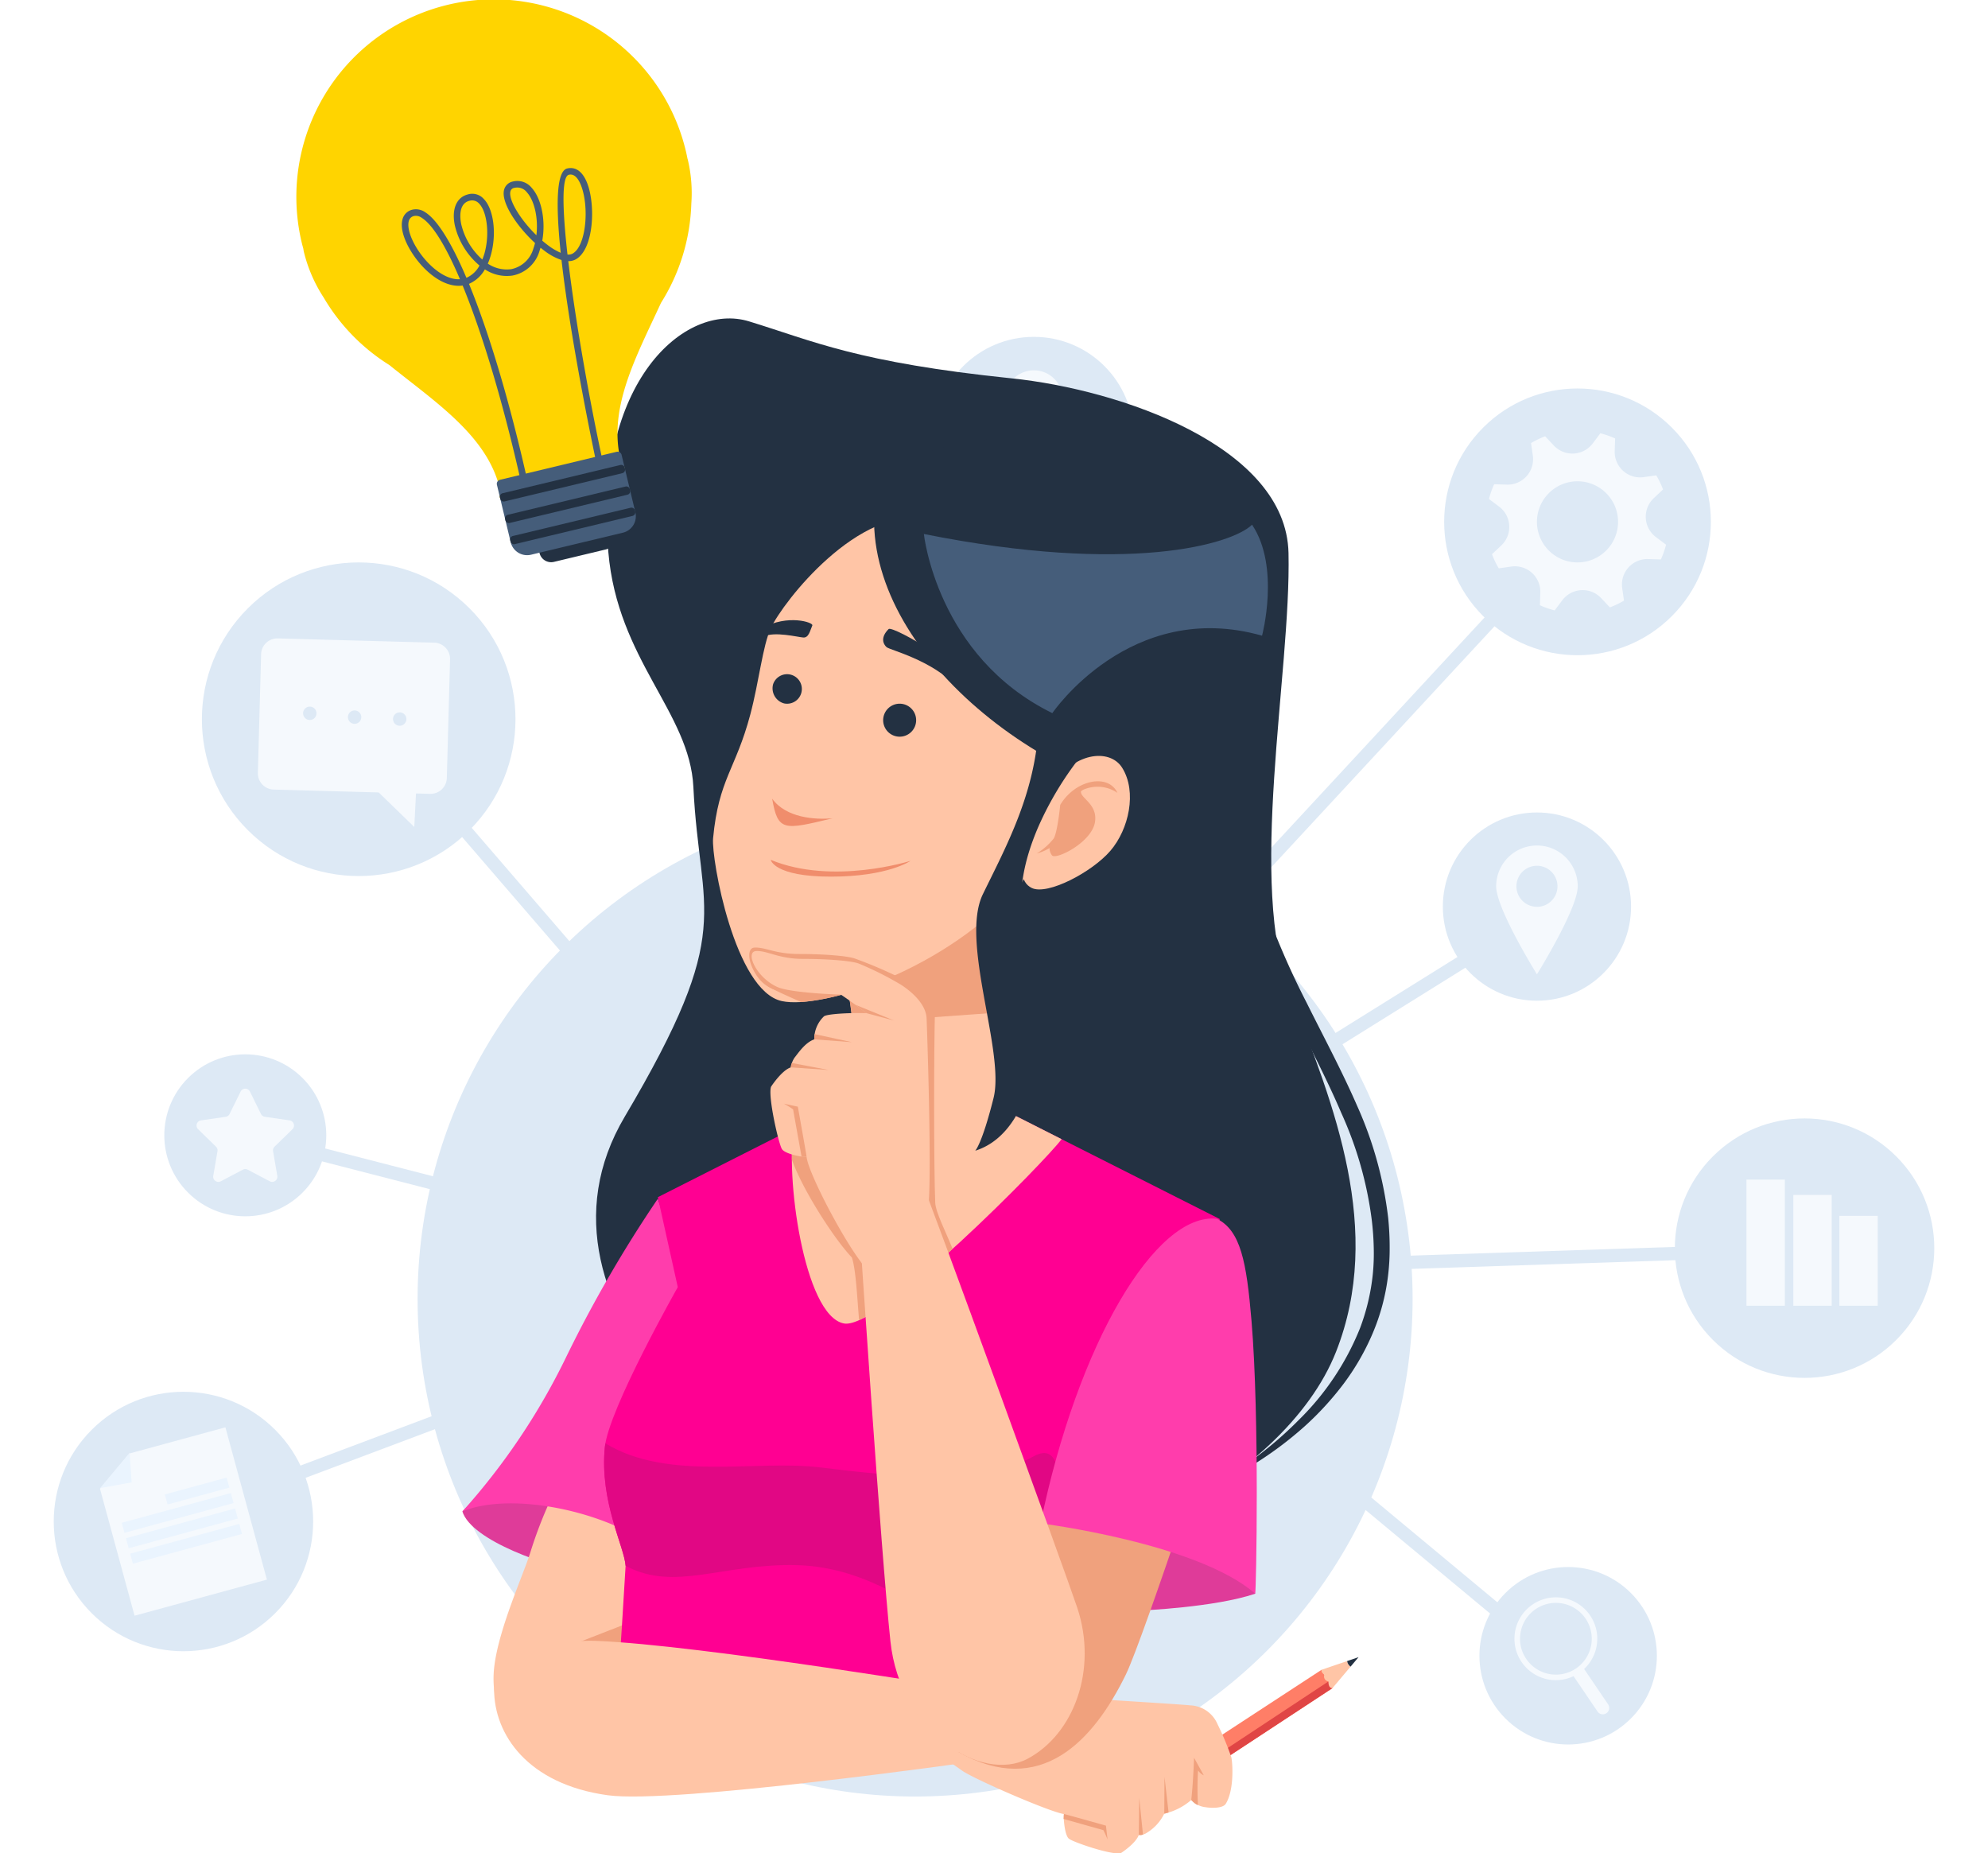 <svg xmlns="http://www.w3.org/2000/svg" width="319.566" height="297.894" viewBox="0 0 319.566 297.894">
  <g id="Grupo_141261" data-name="Grupo 141261" transform="translate(-1058.611 -408.445)">
    <g id="Grupo_80731" data-name="Grupo 80731" transform="translate(1033.258 395)">
      <g id="Grupo_80723" data-name="Grupo 80723" transform="translate(25.354 67.006)">
        <g id="Grupo_80709" data-name="Grupo 80709" transform="translate(49.112 130.362)">
          <rect id="Rectángulo_23101" data-name="Rectángulo 23101" width="50.27" height="2.134" transform="translate(48.68 14.61) rotate(-165.55)" fill="#dde9f5"/>
        </g>
        <g id="Grupo_80710" data-name="Grupo 80710" transform="translate(44.714 159.093)">
          <rect id="Rectángulo_23102" data-name="Rectángulo 23102" width="2.134" height="68.901" transform="translate(0.751 26.255) rotate(-110.613)" fill="#dde9f5"/>
        </g>
        <g id="Grupo_80711" data-name="Grupo 80711" transform="translate(71.695 76.581)">
          <rect id="Rectángulo_23103" data-name="Rectángulo 23103" width="58.685" height="2.134" transform="translate(38.315 45.844) rotate(-130.761)" fill="#dde9f5"/>
        </g>
        <g id="Grupo_80712" data-name="Grupo 80712" transform="translate(149.409 29.328)">
          <rect id="Rectángulo_23104" data-name="Rectángulo 23104" width="2.134" height="58.769" transform="translate(2.079 57.746) rotate(-167.014)" fill="#dde9f5"/>
        </g>
        <g id="Grupo_80713" data-name="Grupo 80713" transform="translate(215.306 184.006)">
          <rect id="Rectángulo_23105" data-name="Rectángulo 23105" width="34.257" height="2.134" transform="translate(26.341 23.542) rotate(-140.258)" fill="#dde9f5"/>
        </g>
        <g id="Grupo_80714" data-name="Grupo 80714" transform="translate(204.781 146.742)">
          <rect id="Rectángulo_23106" data-name="Rectángulo 23106" width="2.134" height="67.973" transform="translate(0.07 4.373) rotate(-91.888)" fill="#dde9f5"/>
        </g>
        <g id="Grupo_80715" data-name="Grupo 80715" transform="translate(192.209 44.524)">
          <rect id="Rectángulo_23107" data-name="Rectángulo 23107" width="2.134" height="69.907" transform="matrix(-0.734, -0.68, 0.68, -0.734, 1.566, 52.73)" fill="#dde9f5"/>
        </g>
        <g id="Grupo_80716" data-name="Grupo 80716" transform="translate(146.535 99.329)">
          <rect id="Rectángulo_23108" data-name="Rectángulo 23108" width="2.134" height="105.141" transform="translate(1.128 57.408) rotate(-121.923)" fill="#dde9f5"/>
        </g>
        <ellipse id="Elipse_4682" data-name="Elipse 4682" cx="15.128" cy="15.128" rx="15.128" ry="15.128" transform="translate(231.932 77.029)" fill="#dde9f5"/>
        <ellipse id="Elipse_4683" data-name="Elipse 4683" cx="79.973" cy="79.973" rx="79.973" ry="79.973" transform="translate(67.126 75.249)" fill="#dde9f5"/>
        <circle id="Elipse_4684" data-name="Elipse 4684" cx="20.851" cy="20.851" r="20.851" transform="translate(29.487 220.481) rotate(-135)" fill="#dde9f5"/>
        <circle id="Elipse_4685" data-name="Elipse 4685" cx="25.205" cy="25.205" r="25.205" transform="translate(57.657 97.688) rotate(-135)" fill="#dde9f5"/>
        <circle id="Elipse_4686" data-name="Elipse 4686" cx="13.018" cy="13.018" r="13.018" transform="translate(39.429 147.331) rotate(-135)" fill="#dde9f5"/>
        <path id="Trazado_181190" data-name="Trazado 181190" d="M1064.343,1152.248a6.556,6.556,0,0,1,6.556,6.556c0,3.621-6.556,14.148-6.556,14.148s-6.556-10.527-6.556-14.148A6.556,6.556,0,0,1,1064.343,1152.248Zm0,9.857a3.3,3.3,0,1,0-3.3-3.3A3.3,3.3,0,0,0,1064.343,1162.1Z" transform="translate(-817.283 -1069.909)" fill="#f5f9fd"/>
        <circle id="Elipse_4687" data-name="Elipse 4687" cx="21.437" cy="21.437" r="21.437" transform="translate(253.58 60.634) rotate(-135)" fill="#dde9f5"/>
        <circle id="Elipse_4688" data-name="Elipse 4688" cx="20.851" cy="20.851" r="20.851" transform="translate(290.079 176.546) rotate(-135)" fill="#dde9f5"/>
        <circle id="Elipse_4689" data-name="Elipse 4689" cx="14.262" cy="14.262" r="14.262" transform="translate(252.076 232.74) rotate(-135)" fill="#dde9f5"/>
        <g id="Grupo_80718" data-name="Grupo 80718" transform="translate(16.069 175.855)">
          <g id="Grupo_80717" data-name="Grupo 80717">
            <path id="Trazado_181191" data-name="Trazado 181191" d="M3032.939,2030.957l15.437-4.207,6.671,24.479-21.273,5.8-5.562-20.411Z" transform="translate(-3028.212 -2026.75)" fill="#f5f9fd"/>
            <rect id="Rectángulo_23109" data-name="Rectángulo 23109" width="10.293" height="1.672" transform="matrix(-0.965, 0.263, -0.263, -0.965, 20.801, 9.695)" fill="#eaf4fe"/>
            <rect id="Rectángulo_23110" data-name="Rectángulo 23110" width="18.179" height="1.672" transform="translate(21.477 12.177) rotate(164.755)" fill="#eaf4fe"/>
            <rect id="Rectángulo_23111" data-name="Rectángulo 23111" width="18.179" height="1.672" transform="translate(22.154 14.658) rotate(164.755)" fill="#eaf4fe"/>
            <rect id="Rectángulo_23112" data-name="Rectángulo 23112" width="18.179" height="1.672" transform="translate(22.83 17.139) rotate(164.755)" fill="#eaf4fe"/>
          </g>
          <path id="Trazado_181192" data-name="Trazado 181192" d="M3236.274,2065.167l.329,4.74-5.057.918Z" transform="translate(-3231.51 -2061.058)" fill="#eaf4fe"/>
        </g>
        <path id="Trazado_181193" data-name="Trazado 181193" d="M951.848,549.343l1.633,1.227a14.618,14.618,0,0,1-.834,2.371l-2.04-.064a4.089,4.089,0,0,0-4.177,4.661l.287,2.021a14.621,14.621,0,0,1-2.266,1.089l-1.4-1.489a4.089,4.089,0,0,0-6.25.342l-1.227,1.633a14.586,14.586,0,0,1-2.371-.834l.065-2.04a4.089,4.089,0,0,0-4.662-4.177l-2.021.287A14.616,14.616,0,0,1,925.5,552.1l1.489-1.4a4.089,4.089,0,0,0-.343-6.25l-1.633-1.227a14.61,14.61,0,0,1,.834-2.371l2.04.064a4.089,4.089,0,0,0,4.177-4.661l-.287-2.021a14.608,14.608,0,0,1,2.266-1.088l1.4,1.489a4.089,4.089,0,0,0,6.25-.342l1.227-1.633a14.591,14.591,0,0,1,2.371.835l-.065,2.04a4.089,4.089,0,0,0,4.661,4.177l2.021-.287a14.611,14.611,0,0,1,1.089,2.266l-1.489,1.4A4.089,4.089,0,0,0,951.848,549.343Zm-12.958-8.954a6.52,6.52,0,1,0,6.866,6.153A6.52,6.52,0,0,0,938.89,540.389Z" transform="translate(-685.667 -516.582)" fill="#f5f9fd"/>
        <g id="Grupo_80720" data-name="Grupo 80720" transform="translate(41.451 49.05)">
          <g id="Grupo_80719" data-name="Grupo 80719" transform="translate(0)">
            <path id="Trazado_181194" data-name="Trazado 181194" d="M2780.61,865.935l-25.146-.685a2.614,2.614,0,0,1-2.542-2.684l.52-19.071a2.613,2.613,0,0,1,2.684-2.542l25.146.685a2.614,2.614,0,0,1,2.542,2.684l-.519,19.071A2.614,2.614,0,0,1,2780.61,865.935Z" transform="translate(-2752.921 -840.952)" fill="#f5f9fd"/>
            <path id="Trazado_181195" data-name="Trazado 181195" d="M2803.4,1059.587l7.014,6.809.352-6.947Z" transform="translate(-2785.27 -1036.084)" fill="#f5f9fd"/>
          </g>
          <path id="Trazado_181196" data-name="Trazado 181196" d="M2955.8,944.868a1.075,1.075,0,1,0-1.339.721A1.074,1.074,0,0,0,2955.8,944.868Z" transform="translate(-2946.425 -932.52)" fill="#dde9f5"/>
          <path id="Trazado_181197" data-name="Trazado 181197" d="M2888.448,950.655a1.075,1.075,0,1,0-1.338.72A1.075,1.075,0,0,0,2888.448,950.655Z" transform="translate(-2871.869 -937.688)" fill="#dde9f5"/>
          <path id="Trazado_181198" data-name="Trazado 181198" d="M2820.652,953.514a1.075,1.075,0,1,0-1.338.72A1.075,1.075,0,0,0,2820.652,953.514Z" transform="translate(-2796.823 -940.24)" fill="#dde9f5"/>
        </g>
        <g id="Grupo_80721" data-name="Grupo 80721" transform="translate(280.74 136.038)">
          <rect id="Rectángulo_23113" data-name="Rectángulo 23113" width="6.167" height="14.449" transform="translate(14.933 5.829)" fill="#f5f9fd"/>
          <rect id="Rectángulo_23114" data-name="Rectángulo 23114" width="6.167" height="17.811" transform="translate(7.533 2.467)" fill="#f5f9fd"/>
          <rect id="Rectángulo_23115" data-name="Rectángulo 23115" width="6.167" height="20.278" transform="translate(0)" fill="#f5f9fd"/>
        </g>
        <g id="Grupo_80722" data-name="Grupo 80722" transform="translate(150.14 0.582)">
          <ellipse id="Elipse_4690" data-name="Elipse 4690" cx="16.049" cy="16.049" rx="16.049" ry="16.049" transform="translate(0)" fill="#dde9f5"/>
          <path id="Trazado_181199" data-name="Trazado 181199" d="M1814.354,446.268a4.623,4.623,0,1,1,5.772,0,6.952,6.952,0,0,1,4.071,6.325v5.966h-13.914v-5.966A6.953,6.953,0,0,1,1814.354,446.268Z" transform="translate(-1801.191 -432.656)" fill="#f5f9fd"/>
        </g>
        <path id="Trazado_181200" data-name="Trazado 181200" d="M1013.543,2283.427a6.653,6.653,0,0,1,8.277,10.368l3.839,5.657a1.028,1.028,0,1,1-1.7,1.155l-3.839-5.658a6.653,6.653,0,0,1-6.576-11.523Zm-1.033,8.746a5.766,5.766,0,1,0,1.534-8.008A5.766,5.766,0,0,0,1012.51,2292.173Z" transform="translate(-767.177 -2079.098)" fill="#f5f9fd"/>
        <path id="Trazado_181201" data-name="Trazado 181201" d="M2995.71,1530.833l3.549,1.865a.833.833,0,0,0,1.209-.878l-.678-3.952a.833.833,0,0,1,.24-.738l2.87-2.8a.833.833,0,0,0-.462-1.422l-3.967-.576a.834.834,0,0,1-.628-.456l-1.775-3.6a.833.833,0,0,0-1.495,0l-1.774,3.6a.834.834,0,0,1-.628.456l-3.968.576a.834.834,0,0,0-.462,1.422l2.871,2.8a.832.832,0,0,1,.24.738l-.678,3.952a.833.833,0,0,0,1.209.878l3.548-1.865A.834.834,0,0,1,2995.71,1530.833Z" transform="translate(-2955.894 -1396.388)" fill="#f5f9fd"/>
      </g>
      <path id="Trazado_181202" data-name="Trazado 181202" d="M1511.6,1230.5a88.589,88.589,0,0,0-.821,18.354,80.8,80.8,0,0,0,3.279,18.185,117.3,117.3,0,0,0,6.852,17.16c2.645,5.537,5.531,10.911,7.887,16.457a59.671,59.671,0,0,1,4.9,17.16c.18,1.474.291,2.958.324,4.444a33.836,33.836,0,0,1-.158,4.413,34.589,34.589,0,0,1-2.04,8.582,43.114,43.114,0,0,1-9.883,14.8,60.3,60.3,0,0,1-6.846,5.952q-1.818,1.373-3.738,2.612c-1.275.833-2.577,1.631-3.93,2.34a52.407,52.407,0,0,0,8.115-4.308,58.007,58.007,0,0,0,7.355-5.592,48.7,48.7,0,0,0,6.287-6.858,38.964,38.964,0,0,0,4.678-8.13,33.889,33.889,0,0,0,2.447-9.122,36.232,36.232,0,0,0,.274-4.73c0-1.566-.085-3.134-.241-4.694a61.353,61.353,0,0,0-4.98-17.975c-2.475-5.677-5.38-11.073-8.086-16.512a129.532,129.532,0,0,1-7.154-16.659,87.536,87.536,0,0,1-3.99-17.651A107.679,107.679,0,0,1,1511.6,1230.5Z" transform="translate(-1287.844 -1108.344)" fill="#233142"/>
      <path id="Trazado_181203" data-name="Trazado 181203" d="M1661.077,823.677c-.372-17.128-27.032-26.266-44.477-28.07-24.863-2.572-31.841-5.975-42.243-9.164s-24.926,9.942-22.619,37.065c1.474,17.333,13.093,25.79,13.671,37.774,1,20.789,6.942,22.616-11.037,53-18.262,30.864,22.01,62.814,46.55,69.751s59.467-10.8,67.8-31.985c7.656-19.458-.261-39.562-7.3-57.333S1661.5,843.18,1661.077,823.677Z" transform="translate(-1428.598 -721.344)" fill="#233142"/>
      <path id="Trazado_181204" data-name="Trazado 181204" d="M2470.668,2210.111c-.427-1.137-16.846-7.25-18.907-6.4s-9.072,8.21-9.072,8.21c1.473,4.727,13.905,8.951,19.662,9.86S2471.095,2211.248,2470.668,2210.111Z" transform="translate(-2343.008 -1955.536)" fill="#df3b99"/>
      <path id="Trazado_181205" data-name="Trazado 181205" d="M2342.657,2168.333c13.647-.285,21.633,2.821,22.433,4.847s-9.912,33.585-11.547,37.992-4.931,12.21-4.931,12.21c-14.784,1.457-22.58-7.389-21.308-17.413.794-6.257,4.75-14.814,5.819-18.339A69.58,69.58,0,0,1,2342.657,2168.333Z" transform="translate(-2222.481 -1924.79)" fill="#ffc5a6"/>
      <path id="Trazado_181206" data-name="Trazado 181206" d="M2408.7,2304.393l-5.137,13.442-8.821,3.436,12.772,4.388.308.018c2.184-8.027,4.407-17.249,3.921-18.481A9.3,9.3,0,0,0,2408.7,2304.393Z" transform="translate(-2277.904 -2043.257)" fill="#f0a17d"/>
      <path id="Trazado_181207" data-name="Trazado 181207" d="M2372.027,1879.346a206.4,206.4,0,0,0-14.578,25.12,106.878,106.878,0,0,1-16.835,25.138c8.956-3.732,27.808.96,34.1,8.956,5.886,7.482,7.13-31.453,7.13-31.453Z" transform="translate(-2240.933 -1673.218)" fill="#ff3dac"/>
      <path id="Trazado_181208" data-name="Trazado 181208" d="M1692.685,2266.723c-6.527,2.2-18.255,2.692-18.255,2.692l4.811-18.02,11.318,7.123Z" transform="translate(-1465.56 -1997.118)" fill="#df3b99"/>
      <path id="Trazado_181209" data-name="Trazado 181209" d="M1757.673,1757.64l-30.614,15.495,3.212,14.458s-11.133,19.625-11.728,25.731c-.853,8.743,3.134,15.966,3.341,19.05-.771,13.079-1.717,26.631-1.717,26.631s70.512,4.407,70.938,4.122,17.06-53.073,17.06-53.073l9.231-33.408-35.892-18.12Z" transform="translate(-1595.965 -1567.262)" fill="#ff0092"/>
      <path id="Trazado_181210" data-name="Trazado 181210" d="M1918.649,2183.7c.019-.2.05-.4.089-.627,10.147,6.143,24.114,2.576,34.669,3.88s25.44,3.01,34.151-1.788.648,24.323.648,24.323-6.533,4.892-12.616,2.972-13.974-9.489-26.022-9.809-19.654,4.356-27.579.1C1921.782,2199.662,1917.8,2192.439,1918.649,2183.7Z" transform="translate(-1796.071 -1937.635)" fill="#e10784"/>
      <path id="Trazado_181211" data-name="Trazado 181211" d="M1918.441,1441.457c3.026,8.623,8.986,32.927,5.525,40.234-2.414,1.222-6.67,3.211-8.679,4.393-1.521,7,1.485,30.192,8,31.4,5.76,1.071,32.624-26.375,34.975-29.627-4.128-2.113-8.141-4.11-10.465-5.284.92-16.49,3.67-22.035,3.67-22.035S1936.247,1436.019,1918.441,1441.457Z" transform="translate(-1762.259 -1291.313)" fill="#ffc5a6"/>
      <path id="Trazado_181212" data-name="Trazado 181212" d="M2107.315,1809.329l11.894,1.335,6.493,22.113h0a39.961,39.961,0,0,1-7.662,5.12c-.294-3.357-.5-8.146-1.164-10.074-2.968-3.117-8.115-11.244-9.643-15.76,0-.952.019-1.846.075-2.649,0-.03,0-.051.007-.083Z" transform="translate(-1954.59 -1612.262)" fill="#f0a17d"/>
      <path id="Trazado_181213" data-name="Trazado 181213" d="M2058.542,1668.61c-1.886,1.714-3.775,3.369-5.591,4.881-.713-8.463-2.439-28.735-2.62-29.094-.229-.454,3.064-16.369,3.064-16.369l2.332,1.646c-.206,6.174-.206,26.181.023,31.486C2055.818,1662.746,2057.461,1665.873,2058.542,1668.61Z" transform="translate(-1880.062 -1454.424)" fill="#f0a17d"/>
      <path id="Trazado_181214" data-name="Trazado 181214" d="M1996.69,1461l-.024.053-.008.018-.041.094-.01.024-.061.147-.006.014c-.1.255-.25.645-.428,1.186l-.01.031q-.062.191-.129.406l-.01.031c-.192.622-.41,1.4-.64,2.349,0,.017-.008.035-.012.053q-.077.32-.156.667l-.025.109q-.076.338-.153.7c-.007.034-.015.068-.022.1-.058.275-.116.559-.174.855l-24.874,1.779c-.38-3.578-1.043-7.462-1.827-11.232.46-6.891.705-13.068-.677-17.214.08-.007.159-.009.238-.015l13.658,3.958c9.162,5.806,15.407,15.85,15.407,15.85l-.009.018Z" transform="translate(-1807.496 -1291.743)" fill="#f0a17d"/>
      <path id="Trazado_181215" data-name="Trazado 181215" d="M2075.74,2447.714s-48.037,6.831-58.595,5.377c-12.9-1.778-18.279-9.792-18.273-17.026,0-3.1,6.993-8.152,16.388-7.788,16.839.652,60.734,8.009,62.38,8.262C2082.111,2441.993,2075.74,2447.714,2075.74,2447.714Z" transform="translate(-1894.094 -2151.093)" fill="#ffc5a6"/>
      <path id="Trazado_181216" data-name="Trazado 181216" d="M1795.87,2563.222" transform="translate(-1584.462 -2268.59)" fill="#f0a17d"/>
      <g id="Grupo_80725" data-name="Grupo 80725" transform="translate(172.713 279.804)">
        <path id="Trazado_181217" data-name="Trazado 181217" d="M1578.467,2476.94l19.326-12.628,1.751,2.95-19.971,13.12Z" transform="translate(-1532.714 -2462.284)" fill="#ff7e67"/>
        <path id="Trazado_181218" data-name="Trazado 181218" d="M1595.938,2478.758l-17.471,11.542s.167.609.35,1.207l17.763-11.669Z" transform="translate(-1529.749 -2474.861)" fill="#e04545"/>
        <path id="Trazado_181219" data-name="Trazado 181219" d="M1707.467,2488.582c11.859.847,37.575,2.37,39.22,2.576a4.972,4.972,0,0,1,4.4,3.028,43.947,43.947,0,0,1,2.212,5.3c.218.867.5,5.276-.893,7.5-.469.75-2.356.7-3.255.541a3.64,3.64,0,0,1-2.289-1.16,9.982,9.982,0,0,1-4.34,2.2,7.418,7.418,0,0,1-3.05,3.221,1.924,1.924,0,0,1-1.039.2c-.515,1.408-2.863,2.905-2.863,2.905-1.317.432-7.676-1.731-8.381-2.307s-.906-3.568-.8-3.955c-2.461-.4-14.628-5.718-16.367-6.984C1707.191,2499.578,1696.742,2493.335,1707.467,2488.582Z" transform="translate(-1702.732 -2483.413)" fill="#ffc5a6"/>
        <path id="Trazado_181220" data-name="Trazado 181220" d="M1857.911,2643.491c.105-.015,6.754,1.863,6.754,1.863l.255,2.229a12.609,12.609,0,0,0-.68-1.516c-.083-.006-6.385-1.792-6.385-1.792Z" transform="translate(-1834.247 -2618.275)" fill="#f0a17d"/>
        <path id="Trazado_181221" data-name="Trazado 181221" d="M1782.073,2597.248l-.036,5.925s.274-.062.693-.192Z" transform="translate(-1742.243 -2578.016)" fill="#f0a17d"/>
        <path id="Trazado_181222" data-name="Trazado 181222" d="M1813.839,2629.389l.066-5.952.6,5.894A1.161,1.161,0,0,1,1813.839,2629.389Z" transform="translate(-1778.135 -2600.816)" fill="#f0a17d"/>
        <path id="Trazado_181223" data-name="Trazado 181223" d="M1738.308,2580.34c.33-2.965.446-6.791.446-6.791l1.567,2.834a2.558,2.558,0,0,1-.922-.792,49.589,49.589,0,0,0-.015,5.551C1738.938,2581.062,1738.308,2580.34,1738.308,2580.34Z" transform="translate(-1694.176 -2557.384)" fill="#f0a17d"/>
        <g id="Grupo_80724" data-name="Grupo 80724" transform="translate(65.063)">
          <path id="Trazado_181224" data-name="Trazado 181224" d="M1560.058,2453.473l-4.113,1.4s-.15.4.45.784a.8.8,0,0,0,.66,1.086s-.073,1.126.641,1.08l2.917-3.462A1.281,1.281,0,0,1,1560.058,2453.473Z" transform="translate(-1555.929 -2452.848)" fill="#ffc5a6"/>
          <path id="Trazado_181225" data-name="Trazado 181225" d="M1546.06,2449.269a1.28,1.28,0,0,0,.555.891l1.277-1.516Z" transform="translate(-1541.931 -2448.644)" fill="#233142"/>
        </g>
      </g>
      <path id="Trazado_181226" data-name="Trazado 181226" d="M1708.38,2165.927c13.162,7.335,21.633-1.785,26.862-12.484,2.892-5.917,16.4-47.1,16.4-47.1l-23.206,2.52Z" transform="translate(-1528.916 -1870.838)" fill="#f0a17d"/>
      <path id="Trazado_181227" data-name="Trazado 181227" d="M1700.816,1903.873c3.825,1.913,4.771,6.9,5.573,16.441,1.305,15.536.746,43.459.591,43.821-9.313-8.133-34.5-11.3-34.5-11.3C1678.448,1923.853,1691,1902.819,1700.816,1903.873Z" transform="translate(-1479.856 -1694.538)" fill="#ff3dac"/>
      <path id="Trazado_181228" data-name="Trazado 181228" d="M1886.262,1863.18s3.37,51.061,4.921,65.727,14.683,22.84,22.1,18.854,11.215-14.31,7.95-24.2c-1.59-4.819-24.171-66.877-25.035-68.516C1889.09,1852.23,1886.262,1863.18,1886.262,1863.18Z" transform="translate(-1722.697 -1651.656)" fill="#ffc5a6"/>
      <g id="Grupo_80727" data-name="Grupo 80727" transform="translate(139.961 84.078)">
        <path id="Trazado_181229" data-name="Trazado 181229" d="M1875.152,1051.353c1.975-4.261,14.166-19.871,25.272-17.5,19.038,4.071,31.106,14.037,27.033,33.074-2.9,13.544-7.589,18.015-12.167,25.631-11.807,13.711-31.9,20.111-38.356,18.731-7.557-1.617-11.37-22.843-11.058-26.173.9-9.545,3.648-11.082,5.984-19.9C1873.267,1059.911,1873.85,1054.161,1875.152,1051.353Z" transform="translate(-1865.857 -1021.013)" fill="#ffc5a6"/>
        <path id="Trazado_181230" data-name="Trazado 181230" d="M1753.04,941.258c-7.3,22.294,18.19,47.461,46.286,53.833,12.191-12.211-8.732-49.715-18.868-56.4S1753.04,941.258,1753.04,941.258Z" transform="translate(-1725.88 -936.263)" fill="#233142"/>
        <path id="Trazado_181231" data-name="Trazado 181231" d="M1711.408,1042.139c4.566,6.8,1.607,17.84,1.607,17.84-21.185-6.007-33.712,12.447-33.712,12.447-18.584-9.117-20.647-28.792-20.647-28.792C1691.626,1050.224,1708.216,1045.281,1711.408,1042.139Z" transform="translate(-1624.753 -1028.437)" fill="#455d7a"/>
        <g id="Grupo_80726" data-name="Grupo 80726" transform="translate(49.685 50.867)">
          <path id="Trazado_181232" data-name="Trazado 181232" d="M1834.563,1334.59c3.585-5.975,9.568-6.541,11.547-3.384,2.431,3.88,1.075,9.9-1.88,13.347s-10.111,7.194-12.636,5.99C1827.629,1348.653,1832.129,1339.747,1834.563,1334.59Z" transform="translate(-1830.023 -1329.312)" fill="#ffc5a6"/>
          <path id="Trazado_181233" data-name="Trazado 181233" d="M1845.578,1372.418a10.5,10.5,0,0,0,2.737-2.425c.613-1.083,1.032-5.38,1.032-5.38,2.448-4.091,7.746-5.093,9.195-1.936a5.685,5.685,0,0,0-5.489-.5,9.718,9.718,0,0,0-2.985,2.775,23.263,23.263,0,0,1-.875,4.629,8.866,8.866,0,0,0,2.158,1.3c-.9-1.593-2.715-.069-2.715-.069A7.588,7.588,0,0,1,1845.578,1372.418Z" transform="translate(-1843.213 -1356.74)" fill="#f0a17d"/>
          <path id="Trazado_181234" data-name="Trazado 181234" d="M1878.384,1369.83c-1.253,1.335,2.472,2.035,2,5.346s-6.394,6.233-6.936,5.372a2,2,0,0,1-.359-1.5l1.481-1.862.8-4.615A16.936,16.936,0,0,1,1878.384,1369.83Z" transform="translate(-1868.654 -1364.587)" fill="#f0a17d"/>
        </g>
        <path id="Trazado_181235" data-name="Trazado 181235" d="M2095.792,1266.053a2.651,2.651,0,1,1,1.378,3.487A2.65,2.65,0,0,1,2095.792,1266.053Z" transform="translate(-2068.215 -1221.983)" fill="#233142"/>
        <path id="Trazado_181236" data-name="Trazado 181236" d="M2237.207,1225.822a2.373,2.373,0,1,1,1.776,3.07A2.517,2.517,0,0,1,2237.207,1225.822Z" transform="translate(-2227.546 -1186.462)" fill="#233142"/>
        <path id="Trazado_181237" data-name="Trazado 181237" d="M2036.3,1171.508c-1.352,1.34-.9,2.411-.346,2.908s7.133,1.985,11.365,6.4c2.423,2.53,1.027-2.391-3.35-5.305C2039.892,1172.8,2036.675,1171.26,2036.3,1171.508Z" transform="translate(-2008.056 -1141.041)" fill="#233142"/>
        <path id="Trazado_181238" data-name="Trazado 181238" d="M2232.483,1161.547c-.376.865-.577,2-1.451,1.939s-4.633-1.013-6.354-.154l-.207-1.374C2228.53,1159.706,2232.694,1161.061,2232.483,1161.547Z" transform="translate(-2216.511 -1131.652)" fill="#233142"/>
        <path id="Trazado_181239" data-name="Trazado 181239" d="M2199.377,1382.423c2.226,3.084,6.854,3.406,9.71,3.151C2201.236,1387.467,2200.3,1387.736,2199.377,1382.423Z" transform="translate(-2189.86 -1324.683)" fill="#f08d6c"/>
        <path id="Trazado_181240" data-name="Trazado 181240" d="M2102.458,1458.363c9.98,4.139,22.487.158,22.487.158s-3.594,2.54-12.79,2.545S2102.458,1458.363,2102.458,1458.363Z" transform="translate(-2093.176 -1390.795)" fill="#f08d6c"/>
        <path id="Trazado_181241" data-name="Trazado 181241" d="M1879.479,1292.888c-.572,10.842-5.25,19.329-8.956,26.94s3.583,25.3,1.716,32.758-2.945,8.472-2.945,8.472c10.46-3.274,11.36-22.072,9.182-29.408-2.206-7.43-2.923-13.367.783-22.243a52.055,52.055,0,0,1,9.825-15.023Z" transform="translate(-1827.137 -1246.735)" fill="#233142"/>
      </g>
      <path id="Trazado_181242" data-name="Trazado 181242" d="M2169.518,1576.666l16.42,5.518.113.109a37.767,37.767,0,0,1-8.969,1.922c-2.035-.891-4.041-1.8-4.952-2.3a5.466,5.466,0,0,1-3-5.251Z" transform="translate(-2022.948 -1409.71)" fill="#f0a17d"/>
      <path id="Trazado_181243" data-name="Trazado 181243" d="M2114.614,1567.32c1.846-.065,3.268,1.031,7.2,1.031s7.8.309,8.962.746a69.607,69.607,0,0,1,7.461,3.2c-2.722,1.2-6.881,1.821-9.3,2.5-.327-.229-.666-.462-1.024-.7-3.271-.124-8.751.622-10.448-.155C2114.021,1572.367,2112.768,1567.384,2114.614,1567.32Z" transform="translate(-1967.966 -1401.57)" fill="#f0a17d"/>
      <g id="Grupo_80728" data-name="Grupo 80728" transform="translate(146.179 166.304)">
        <path id="Trazado_181244" data-name="Trazado 181244" d="M2107.225,1612.23c.477-6.285-.249-27.874-.338-29.818s-1.869-3.922-4.153-5.391a52.109,52.109,0,0,0-6.756-3.383c-1.161-.437-5.033-.746-8.962-.746s-5.656-1.328-7.5-1.263-.094,4.19,3.35,5.768c1.7.777,6.984,1.12,10.255,1.243,2.322,1.554,4.108,2.979,4.108,2.979-2.977-.088-6.436.138-6.847.518a5.006,5.006,0,0,0-1.548,3.691c-1.481.5-2.619,2.267-3.178,2.947a3.894,3.894,0,0,0-.6,1.554c-1.473.486-3.17,3.109-3.17,3.109-.536,1.506,1.206,9.132,1.741,10.006s3.573,1.36,3.974,1.263c.223,2.914,8.662,18.663,10.85,18.906S2101.6,1624.39,2107.225,1612.23Z" transform="translate(-2078.768 -1571.627)" fill="#ffc5a6"/>
        <path id="Trazado_181245" data-name="Trazado 181245" d="M2235.34,1769.738c.022-.121-1.406-8.063-1.406-8.063l-2.255-.486a12.447,12.447,0,0,1,1.5.923c0,.1,1.362,7.626,1.362,7.626Z" transform="translate(-2226.511 -1736.657)" fill="#f0a17d"/>
        <path id="Trazado_181246" data-name="Trazado 181246" d="M2124.782,1639.709l4.436,1.182-6.229-2.539Z" transform="translate(-2106.323 -1629.716)" fill="#f0a17d"/>
        <path id="Trazado_181247" data-name="Trazado 181247" d="M2175.437,1675.7l6.043.453-6.014-1.3Z" transform="translate(-2165.373 -1661.502)" fill="#f0a17d"/>
        <path id="Trazado_181248" data-name="Trazado 181248" d="M2204.421,1711.4l6.073.421-5.879-1.126A1.939,1.939,0,0,0,2204.421,1711.4Z" transform="translate(-2198.138 -1692.701)" fill="#f0a17d"/>
      </g>
      <g id="Grupo_80730" data-name="Grupo 80730" transform="translate(73.013 13.445)">
        <path id="Trazado_181249" data-name="Trazado 181249" d="M2393.234,365.148c-2.031-8.471-10.2-13.805-17.794-19.906a31.725,31.725,0,0,1-10.533-10.835,23.735,23.735,0,0,1-3.182-7.349c-.044-.186-.058-.353-.094-.533-.07-.26-.146-.517-.209-.78a31.738,31.738,0,1,1,61.726-14.8c.091.379.166.757.242,1.136.016.063.039.115.055.179a23.293,23.293,0,0,1,.565,7.037,31.724,31.724,0,0,1-4.878,15.974c-3.949,8.586-8.513,16.813-6.5,25.226l.656,1.259-7.4,4.773.33,1.378-2.126-.219-1.8,1.159-.33-1.378-8.756-.9Z" transform="translate(-2360.54 -286.587)" fill="#ffd400"/>
        <path id="Trazado_181250" data-name="Trazado 181250" d="M2433.163,433.282a2.133,2.133,0,0,1,1.641-1.548,2.589,2.589,0,0,1,2,.426c1.963,1.226,4.254,4.952,6.63,10.539a4.358,4.358,0,0,0,2.1-1.974,12,12,0,0,1-3.963-6.444c-.543-2.582.244-4.488,2.055-4.975a2.465,2.465,0,0,1,2.573.695c1.585,1.583,2.111,5.491,1.2,8.9a10.74,10.74,0,0,1-.528,1.522,5.431,5.431,0,0,0,3.789.883,4.675,4.675,0,0,0,3.543-3.334,8.78,8.78,0,0,0,.258-.863c-2.869-2.627-5.415-6.408-5-8.449a1.824,1.824,0,0,1,1.461-1.443,2.971,2.971,0,0,1,3.022,1.042c1.6,1.781,2.252,5.371,1.679,8.471.316.272.637.529.96.768a9.637,9.637,0,0,0,2.008,1.183c-.771-7.35-.767-13.077,1.019-13.55.764-.187,2.227-.181,3.216,2.3,1.394,3.5,1.11,10.708-1.838,12.313a2.381,2.381,0,0,1-1.184.276c1.156,9.684,3.449,22.659,5.7,32.93l-1.031.226c-.065-.3-4.169-19.312-5.755-33.337a9.394,9.394,0,0,1-2.761-1.5c-.2-.151-.406-.309-.61-.473-.046.153-.1.305-.15.453a5.6,5.6,0,0,1-4.377,4.022,6.387,6.387,0,0,1-4.42-1,5.37,5.37,0,0,1-2.555,2.33c3.224,7.84,6.577,19.016,9.46,31.949l-1.03.23c-2.863-12.846-6.248-24.108-9.451-31.906-1.928.269-4.157-.734-6.2-2.814C2434.479,438.952,2432.537,435.458,2433.163,433.282Zm27.318,5.535c2.231-1.216,2.717-7.591,1.361-11-.356-.9-.98-1.91-1.935-1.681l-.029.007c-1.143.3-1.025,5.5-.2,12.813A1.423,1.423,0,0,0,2460.481,438.818Zm-5.8-2.952c.318-2.614-.258-5.49-1.527-6.906a1.95,1.95,0,0,0-1.99-.72.764.764,0,0,0-.673.627C2450.208,430.269,2452.178,433.415,2454.684,435.865Zm-8.307,2.759c.8-2.972.374-6.579-.924-7.877a1.492,1.492,0,0,0-1.5-.436l-.056.014c-1.83.492-1.456,2.986-1.3,3.739a10.962,10.962,0,0,0,3.394,5.7A9.928,9.928,0,0,0,2446.377,438.624Zm-9,1.77c1.7,1.731,3.49,2.626,5.021,2.536-2.235-5.254-4.365-8.761-6.148-9.875a1.591,1.591,0,0,0-1.2-.295,1.09,1.09,0,0,0-.874.813C2433.74,435.094,2435.174,438.155,2437.374,440.394Z" transform="translate(-2416.116 -398.047)" fill="#455d7a"/>
        <g id="Grupo_80729" data-name="Grupo 80729" transform="translate(32.198 72.601)">
          <path id="Trazado_181251" data-name="Trazado 181251" d="M2426.258,724.134l8.345-2a1.922,1.922,0,0,0,1.417-2.31l-.095-.4a1.922,1.922,0,0,0-2.31-1.417l-8.345,2a1.922,1.922,0,0,0-1.417,2.31l.1.4A1.922,1.922,0,0,0,2426.258,724.134Z" transform="translate(-2417.082 -706.421)" fill="#233142"/>
          <path id="Trazado_181252" data-name="Trazado 181252" d="M2412.058,675.369l14.78-3.544a2.715,2.715,0,0,0,2-3.264l-2.216-9.244a.669.669,0,0,0-.8-.492l-18.75,4.5a.667.667,0,0,0-.491.8l2.215,9.243A2.716,2.716,0,0,0,2412.058,675.369Z" transform="translate(-2406.56 -658.807)" fill="#455d7a"/>
          <path id="Trazado_181253" data-name="Trazado 181253" d="M2411.957,693.319l18.929-4.539a.575.575,0,0,0,.424-.692l-.046-.195a.576.576,0,0,0-.692-.424l-18.929,4.539a.576.576,0,0,0-.424.692l.047.195A.575.575,0,0,0,2411.957,693.319Z" transform="translate(-2409.878 -681.866)" fill="#233142"/>
          <path id="Trazado_181254" data-name="Trazado 181254" d="M2416.212,675.576l18.929-4.539a.575.575,0,0,0,.424-.692l-.046-.2a.575.575,0,0,0-.692-.424l-18.929,4.539a.575.575,0,0,0-.424.692l.047.195A.575.575,0,0,0,2416.212,675.576Z" transform="translate(-2414.962 -667.583)" fill="#233142"/>
          <path id="Trazado_181255" data-name="Trazado 181255" d="M2407.768,710.786l18.929-4.539a.575.575,0,0,0,.424-.692l-.046-.195a.577.577,0,0,0-.693-.424l-18.928,4.539a.575.575,0,0,0-.424.692l.046.195A.576.576,0,0,0,2407.768,710.786Z" transform="translate(-2404.871 -695.926)" fill="#233142"/>
        </g>
      </g>
    </g>
  </g>
</svg>
